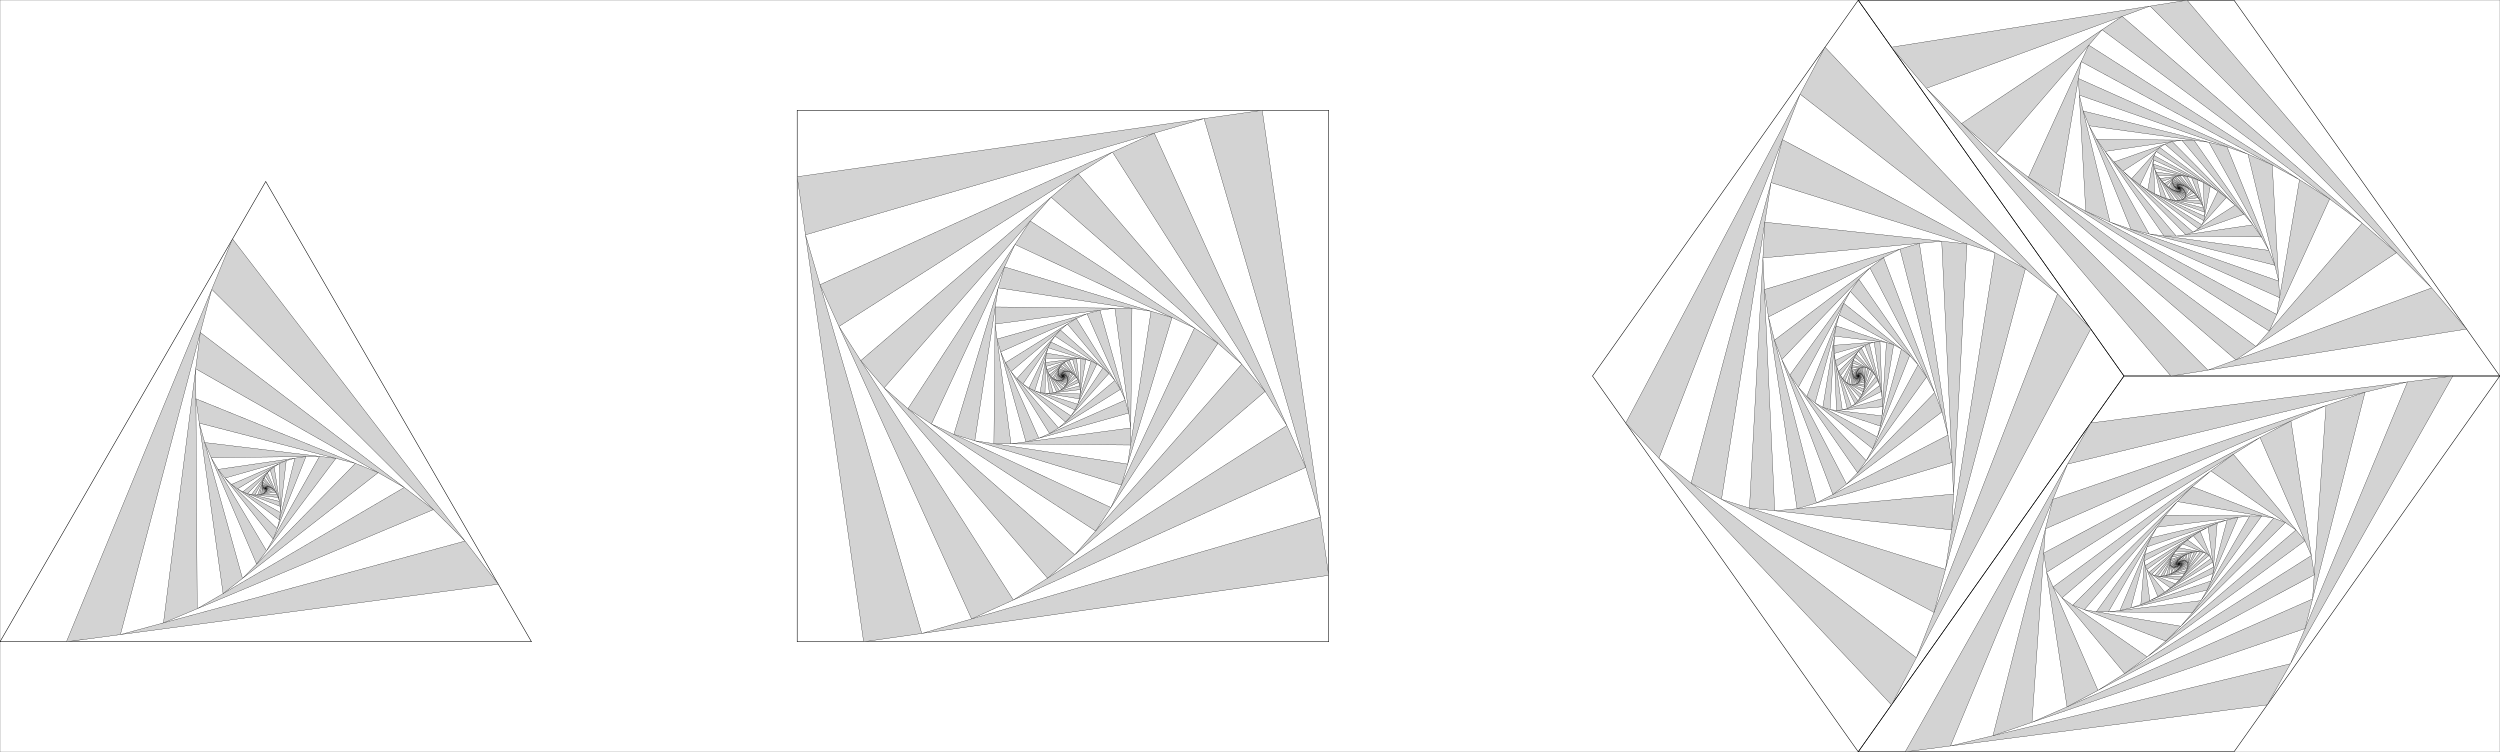 <?xml version="1.0" encoding="ISO-8859-1" standalone="no"?><svg xmlns="http://www.w3.org/2000/svg" xmlns:xlink="http://www.w3.org/1999/xlink" version="1.1" height="2830" width="9408" viewBox="-4000 -1415 9408 2830"  >
<rect x="-4000" y="-1415" width="9408" height="2830" fill="#808080" stroke="none"/>
<rect x="-4000" y="-1415" height="2830" width="9408" style="fill:white; stroke-width:1; stroke:black; "  />
<polyline points="2117.89,176.777 2992.89,1414.21 3117.89,1237.44 " style="fill:none; stroke-width:2; stroke:black; "  />
<polyline points="3117.89,1237.44 3992.89,-0 3867.89,-176.777 " style="fill:none; stroke-width:2; stroke:black; "  />
<polyline points="3867.89,-176.777 2992.89,-1414.21 2867.89,-1237.44 " style="fill:none; stroke-width:2; stroke:black; "  />
<polyline points="2867.89,-1237.44 1992.89,0 2117.89,176.777 " style="fill:none; stroke-width:2; stroke:black; "  />
<polyline points="3117.89,-1237.44 3992.89,-0 4169.67,0 " style="fill:none; stroke-width:2; stroke:black; "  />
<polyline points="4169.67,0 5407.11,-0 5282.11,-176.777 " style="fill:none; stroke-width:2; stroke:black; "  />
<polyline points="5282.11,-176.777 4407.11,-1414.21 4230.33,-1414.21 " style="fill:none; stroke-width:2; stroke:black; "  />
<polyline points="4230.33,-1414.21 2992.89,-1414.21 3117.89,-1237.44 " style="fill:none; stroke-width:2; stroke:black; "  />
<polyline points="5230.33,0 3992.89,-0 3867.89,176.777 " style="fill:none; stroke-width:2; stroke:black; "  />
<polyline points="3867.89,176.777 2992.89,1414.21 3169.67,1414.21 " style="fill:none; stroke-width:2; stroke:black; "  />
<polyline points="3169.67,1414.21 4407.11,1414.21 4532.11,1237.44 " style="fill:none; stroke-width:2; stroke:black; "  />
<polyline points="4532.11,1237.44 5407.11,-0 5230.33,0 " style="fill:none; stroke-width:2; stroke:black; "  />
<polyline points="-3750,1000 -2000,1000 -2125,783.494 " style="fill:none; stroke-width:2; stroke:black; "  />
<polyline points="-2125,783.494 -3000,-732.05 -3125,-515.544 " style="fill:none; stroke-width:2; stroke:black; "  />
<polyline points="-3125,-515.544 -4000,1000 -3750,1000 " style="fill:none; stroke-width:2; stroke:black; "  />
<polyline points="-750,1000 1000,1000 1000,750 " style="fill:none; stroke-width:2; stroke:black; "  />
<polyline points="1000,750 1000,-1000 750,-1000 " style="fill:none; stroke-width:2; stroke:black; "  />
<polyline points="750,-1000 -1000,-1000 -1000,-750 " style="fill:none; stroke-width:2; stroke:black; "  />
<polyline points="-1000,-750 -1000,1000 -750,1000 " style="fill:none; stroke-width:2; stroke:black; "  />
<polygon points="2242.89,309.359 3117.89,1237.44 3211.64,1060.66 " style="fill:lightgray; stroke-width:1; stroke:black; "  />
<polygon points="3211.64,1060.66 3867.89,-176.777 3742.89,-309.359 " style="fill:lightgray; stroke-width:1; stroke:black; "  />
<polygon points="3742.89,-309.359 2867.89,-1237.44 2774.14,-1060.66 " style="fill:lightgray; stroke-width:1; stroke:black; "  />
<polygon points="2774.14,-1060.66 2117.89,176.777 2242.89,309.359 " style="fill:lightgray; stroke-width:1; stroke:black; "  />
<polygon points="2478.24,464.039 3278.05,889.408 3321.02,727.823 " style="fill:lightgray; stroke-width:1; stroke:black; "  />
<polygon points="3321.02,727.823 3621.8,-403.272 3507.54,-464.039 " style="fill:lightgray; stroke-width:1; stroke:black; "  />
<polygon points="3507.54,-464.039 2707.74,-889.407 2664.77,-727.822 " style="fill:lightgray; stroke-width:1; stroke:black; "  />
<polygon points="2664.77,-727.822 2363.99,403.272 2478.24,464.039 " style="fill:lightgray; stroke-width:1; stroke:black; "  />
<polygon points="2678.68,507.241 3344.33,578.84 3351.57,444.359 " style="fill:lightgray; stroke-width:1; stroke:black; "  />
<polygon points="3351.57,444.359 3402.19,-497.012 3307.1,-507.24 " style="fill:lightgray; stroke-width:1; stroke:black; "  />
<polygon points="3307.1,-507.24 2641.45,-578.84 2634.22,-444.358 " style="fill:lightgray; stroke-width:1; stroke:black; "  />
<polygon points="2634.22,-444.358 2583.59,497.012 2678.68,507.241 " style="fill:lightgray; stroke-width:1; stroke:black; "  />
<polygon points="2835.7,477.634 3346.01,325.409 3330.63,222.31 " style="fill:lightgray; stroke-width:1; stroke:black; "  />
<polygon points="3330.63,222.31 3222.99,-499.38 3150.09,-477.633 " style="fill:lightgray; stroke-width:1; stroke:black; "  />
<polygon points="3150.09,-477.633 2639.78,-325.408 2655.15,-222.31 " style="fill:lightgray; stroke-width:1; stroke:black; "  />
<polygon points="2655.15,-222.31 2762.79,499.38 2835.7,477.634 " style="fill:lightgray; stroke-width:1; stroke:black; "  />
<polygon points="2948.88,406.856 3308.06,134.817 3280.58,62.251 " style="fill:lightgray; stroke-width:1; stroke:black; "  />
<polygon points="3280.58,62.251 3088.22,-445.718 3036.91,-406.855 " style="fill:lightgray; stroke-width:1; stroke:black; "  />
<polygon points="3036.91,-406.855 2677.72,-134.817 2705.2,-62.25 " style="fill:lightgray; stroke-width:1; stroke:black; "  />
<polygon points="2705.2,-62.25 2897.56,445.718 2948.88,406.856 " style="fill:lightgray; stroke-width:1; stroke:black; "  />
<polygon points="3022.81,318.759 3250.12,3.612 3218.29,-42.312 " style="fill:lightgray; stroke-width:1; stroke:black; "  />
<polygon points="3218.29,-42.312 2995.45,-363.78 2962.97,-318.759 " style="fill:lightgray; stroke-width:1; stroke:black; "  />
<polygon points="2962.97,-318.759 2735.66,-3.612 2767.5,42.312 " style="fill:lightgray; stroke-width:1; stroke:black; "  />
<polygon points="2767.5,42.312 2990.34,363.78 3022.81,318.759 " style="fill:lightgray; stroke-width:1; stroke:black; "  />
<polygon points="3064.64,229.814 3186.38,-76.868 3155.4,-101.462 " style="fill:lightgray; stroke-width:1; stroke:black; "  />
<polygon points="3155.4,-101.462 2938.54,-273.625 2921.15,-229.813 " style="fill:lightgray; stroke-width:1; stroke:black; "  />
<polygon points="2921.15,-229.813 2799.41,76.868 2830.39,101.463 " style="fill:lightgray; stroke-width:1; stroke:black; "  />
<polygon points="2830.39,101.463 3047.25,273.625 3064.64,229.814 " style="fill:lightgray; stroke-width:1; stroke:black; "  />
<polygon points="3082.25,150.165 3126.11,-117.506 3099.08,-126.368 " style="fill:lightgray; stroke-width:1; stroke:black; "  />
<polygon points="3099.08,-126.368 2909.8,-188.404 2903.54,-150.165 " style="fill:lightgray; stroke-width:1; stroke:black; "  />
<polygon points="2903.54,-150.165 2859.67,117.507 2886.71,126.369 " style="fill:lightgray; stroke-width:1; stroke:black; "  />
<polygon points="2886.71,126.369 3075.98,188.404 3082.25,150.165 " style="fill:lightgray; stroke-width:1; stroke:black; "  />
<polygon points="3083.14,84.981 3074.63,-129.343 3052.98,-127.625 " style="fill:lightgray; stroke-width:1; stroke:black; "  />
<polygon points="3052.98,-127.625 2901.43,-115.598 2902.65,-84.981 " style="fill:lightgray; stroke-width:1; stroke:black; "  />
<polygon points="2902.65,-84.981 2911.15,129.343 2932.8,127.625 " style="fill:lightgray; stroke-width:1; stroke:black; "  />
<polygon points="2932.8,127.625 3084.35,115.599 3083.14,84.981 " style="fill:lightgray; stroke-width:1; stroke:black; "  />
<polygon points="3073.72,35.818 3034.19,-122.294 3018.22,-114.308 " style="fill:lightgray; stroke-width:1; stroke:black; "  />
<polygon points="3018.22,-114.308 2906.42,-58.405 2912.06,-35.817 " style="fill:lightgray; stroke-width:1; stroke:black; "  />
<polygon points="2912.06,-35.817 2951.59,122.295 2967.57,114.309 " style="fill:lightgray; stroke-width:1; stroke:black; "  />
<polygon points="2967.57,114.309 3079.37,58.405 3073.72,35.818 " style="fill:lightgray; stroke-width:1; stroke:black; "  />
<polygon points="3059.05,1.858 3004.95,-104.497 2994.21,-93.566 " style="fill:lightgray; stroke-width:1; stroke:black; "  />
<polygon points="2994.21,-93.566 2919,-17.052 2926.73,-1.858 " style="fill:lightgray; stroke-width:1; stroke:black; "  />
<polygon points="2926.73,-1.858 2980.84,104.497 2991.58,93.567 " style="fill:lightgray; stroke-width:1; stroke:black; "  />
<polygon points="2991.58,93.567 3066.78,17.052 3059.05,1.858 " style="fill:lightgray; stroke-width:1; stroke:black; "  />
<polygon points="3042.8,-19.074 2985.77,-82.103 2979.41,-70.581 " style="fill:lightgray; stroke-width:1; stroke:black; "  />
<polygon points="2979.41,-70.581 2934.84,10.07 2942.98,19.074 " style="fill:lightgray; stroke-width:1; stroke:black; "  />
<polygon points="2942.98,19.074 3000.01,82.103 3006.38,70.582 " style="fill:lightgray; stroke-width:1; stroke:black; "  />
<polygon points="3006.38,70.582 3050.95,-10.07 3042.8,-19.074 " style="fill:lightgray; stroke-width:1; stroke:black; "  />
<polygon points="3027.37,-29.745 2974.85,-59.374 2971.86,-48.763 " style="fill:lightgray; stroke-width:1; stroke:black; "  />
<polygon points="2971.86,-48.763 2950.91,25.513 2958.41,29.745 " style="fill:lightgray; stroke-width:1; stroke:black; "  />
<polygon points="2958.41,29.745 3010.93,59.375 3013.93,48.764 " style="fill:lightgray; stroke-width:1; stroke:black; "  />
<polygon points="3013.93,48.764 3034.88,-25.512 3027.37,-29.745 " style="fill:lightgray; stroke-width:1; stroke:black; "  />
<polygon points="3014.15,-32.976 2970.18,-38.95 2969.58,-30.066 " style="fill:lightgray; stroke-width:1; stroke:black; "  />
<polygon points="2969.58,-30.066 2965.35,32.123 2971.63,32.976 " style="fill:lightgray; stroke-width:1; stroke:black; "  />
<polygon points="2971.63,32.976 3015.61,38.95 3016.21,30.066 " style="fill:lightgray; stroke-width:1; stroke:black; "  />
<polygon points="3016.21,30.066 3020.43,-32.122 3014.15,-32.976 " style="fill:lightgray; stroke-width:1; stroke:black; "  />
<polygon points="3003.74,-31.309 2969.83,-22.185 2970.75,-15.336 " style="fill:lightgray; stroke-width:1; stroke:black; "  />
<polygon points="2970.75,-15.336 2977.21,32.612 2982.05,31.309 " style="fill:lightgray; stroke-width:1; stroke:black; "  />
<polygon points="2982.05,31.309 3015.95,22.186 3015.03,15.336 " style="fill:lightgray; stroke-width:1; stroke:black; "  />
<polygon points="3015.03,15.336 3008.58,-32.612 3003.74,-31.309 " style="fill:lightgray; stroke-width:1; stroke:black; "  />
<polygon points="2996.18,-26.836 2972.17,-9.505 2973.92,-4.653 " style="fill:lightgray; stroke-width:1; stroke:black; "  />
<polygon points="2973.92,-4.653 2986.17,29.312 2989.6,26.837 " style="fill:lightgray; stroke-width:1; stroke:black; "  />
<polygon points="2989.6,26.837 3013.62,9.506 3011.87,4.653 " style="fill:lightgray; stroke-width:1; stroke:black; "  />
<polygon points="3011.87,4.653 2999.61,-29.312 2996.18,-26.836 " style="fill:lightgray; stroke-width:1; stroke:black; "  />
<polygon points="2991.21,-21.145 2975.88,-0.717 2977.94,2.381 " style="fill:lightgray; stroke-width:1; stroke:black; "  />
<polygon points="2977.94,2.381 2992.39,24.064 2994.58,21.145 " style="fill:lightgray; stroke-width:1; stroke:black; "  />
<polygon points="2994.58,21.145 3009.91,0.717 3007.84,-2.38 " style="fill:lightgray; stroke-width:1; stroke:black; "  />
<polygon points="3007.84,-2.38 2993.4,-24.063 2991.21,-21.145 " style="fill:lightgray; stroke-width:1; stroke:black; "  />
<polygon points="2988.36,-15.338 2980.02,4.726 2982.05,6.411 " style="fill:lightgray; stroke-width:1; stroke:black; "  />
<polygon points="2982.05,6.411 2996.23,18.205 2997.43,15.338 " style="fill:lightgray; stroke-width:1; stroke:black; "  />
<polygon points="2997.43,15.338 3005.77,-4.726 3003.74,-6.411 " style="fill:lightgray; stroke-width:1; stroke:black; "  />
<polygon points="3003.74,-6.411 2989.55,-18.204 2988.36,-15.338 " style="fill:lightgray; stroke-width:1; stroke:black; "  />
<polygon points="2987.12,-10.101 2983.97,7.527 2985.75,8.164 " style="fill:lightgray; stroke-width:1; stroke:black; "  />
<polygon points="2985.75,8.164 2998.22,12.62 2998.67,10.101 " style="fill:lightgray; stroke-width:1; stroke:black; "  />
<polygon points="2998.67,10.101 3001.82,-7.527 3000.04,-8.163 " style="fill:lightgray; stroke-width:1; stroke:black; "  />
<polygon points="3000.04,-8.163 2987.57,-12.619 2987.12,-10.101 " style="fill:lightgray; stroke-width:1; stroke:black; "  />
<polygon points="2987,-5.79 2987.36,8.406 2988.8,8.332 " style="fill:lightgray; stroke-width:1; stroke:black; "  />
<polygon points="2988.8,8.332 2998.84,7.818 2998.78,5.79 " style="fill:lightgray; stroke-width:1; stroke:black; "  />
<polygon points="2998.78,5.79 2998.42,-8.405 2996.99,-8.332 " style="fill:lightgray; stroke-width:1; stroke:black; "  />
<polygon points="2996.99,-8.332 2986.95,-7.818 2987,-5.79 " style="fill:lightgray; stroke-width:1; stroke:black; "  />
<polygon points="2987.58,-2.52 2990.05,8.015 2991.11,7.516 " style="fill:lightgray; stroke-width:1; stroke:black; "  />
<polygon points="2991.11,7.516 2998.56,4.025 2998.21,2.52 " style="fill:lightgray; stroke-width:1; stroke:black; "  />
<polygon points="2998.21,2.52 2995.74,-8.014 2994.67,-7.515 " style="fill:lightgray; stroke-width:1; stroke:black; "  />
<polygon points="2994.67,-7.515 2987.23,-4.025 2987.58,-2.52 " style="fill:lightgray; stroke-width:1; stroke:black; "  />
<polygon points="2988.52,-0.246 2992,6.892 2992.72,6.188 " style="fill:lightgray; stroke-width:1; stroke:black; "  />
<polygon points="2992.72,6.188 2997.77,1.266 2997.27,0.246 " style="fill:lightgray; stroke-width:1; stroke:black; "  />
<polygon points="2997.27,0.246 2993.79,-6.891 2993.07,-6.188 " style="fill:lightgray; stroke-width:1; stroke:black; "  />
<polygon points="2993.07,-6.188 2988.02,-1.265 2988.52,-0.246 " style="fill:lightgray; stroke-width:1; stroke:black; "  />
<polygon points="2989.57,1.169 2993.29,5.446 2993.72,4.695 " style="fill:lightgray; stroke-width:1; stroke:black; "  />
<polygon points="2993.72,4.695 2996.74,-0.558 2996.21,-1.169 " style="fill:lightgray; stroke-width:1; stroke:black; "  />
<polygon points="2996.21,-1.169 2992.5,-5.445 2992.07,-4.695 " style="fill:lightgray; stroke-width:1; stroke:black; "  />
<polygon points="2992.07,-4.695 2989.04,0.559 2989.57,1.169 " style="fill:lightgray; stroke-width:1; stroke:black; "  />
<polygon points="2990.58,1.904 2994.03,3.962 2994.24,3.266 " style="fill:lightgray; stroke-width:1; stroke:black; "  />
<polygon points="2994.24,3.266 2995.69,-1.61 2995.2,-1.904 " style="fill:lightgray; stroke-width:1; stroke:black; "  />
<polygon points="2995.2,-1.904 2991.75,-3.962 2991.55,-3.265 " style="fill:lightgray; stroke-width:1; stroke:black; "  />
<polygon points="2991.55,-3.265 2990.09,1.61 2990.58,1.904 " style="fill:lightgray; stroke-width:1; stroke:black; "  />
<polygon points="2991.46,2.142 2994.36,2.619 2994.41,2.033 " style="fill:lightgray; stroke-width:1; stroke:black; "  />
<polygon points="2994.41,2.033 2994.75,-2.074 2994.33,-2.142 " style="fill:lightgray; stroke-width:1; stroke:black; "  />
<polygon points="2994.33,-2.142 2991.43,-2.619 2991.38,-2.032 " style="fill:lightgray; stroke-width:1; stroke:black; "  />
<polygon points="2991.38,-2.032 2991.04,2.074 2991.46,2.142 " style="fill:lightgray; stroke-width:1; stroke:black; "  />
<polygon points="2992.15,2.052 2994.4,1.511 2994.34,1.056 " style="fill:lightgray; stroke-width:1; stroke:black; "  />
<polygon points="2994.34,1.056 2993.96,-2.128 2993.64,-2.051 " style="fill:lightgray; stroke-width:1; stroke:black; "  />
<polygon points="2993.64,-2.051 2991.39,-1.51 2991.44,-1.056 " style="fill:lightgray; stroke-width:1; stroke:black; "  />
<polygon points="2991.44,-1.056 2991.82,2.129 2992.15,2.052 " style="fill:lightgray; stroke-width:1; stroke:black; "  />
<polygon points="2992.65,1.77 2994.26,0.668 2994.14,0.343 " style="fill:lightgray; stroke-width:1; stroke:black; "  />
<polygon points="2994.14,0.343 2993.36,-1.927 2993.14,-1.769 " style="fill:lightgray; stroke-width:1; stroke:black; "  />
<polygon points="2993.14,-1.769 2991.53,-0.667 2991.64,-0.343 " style="fill:lightgray; stroke-width:1; stroke:black; "  />
<polygon points="2991.64,-0.343 2992.42,1.927 2992.65,1.77 " style="fill:lightgray; stroke-width:1; stroke:black; "  />
<polygon points="2992.98,1.402 2994.02,0.079 2993.88,-0.129 " style="fill:lightgray; stroke-width:1; stroke:black; "  />
<polygon points="2993.88,-0.129 2992.95,-1.591 2992.8,-1.402 " style="fill:lightgray; stroke-width:1; stroke:black; "  />
<polygon points="2992.8,-1.402 2991.77,-0.079 2991.9,0.13 " style="fill:lightgray; stroke-width:1; stroke:black; "  />
<polygon points="2991.9,0.13 2992.84,1.591 2992.98,1.402 " style="fill:lightgray; stroke-width:1; stroke:black; "  />
<polygon points="2993.18,1.023 2993.75,-0.289 2993.62,-0.404 " style="fill:lightgray; stroke-width:1; stroke:black; "  />
<polygon points="2993.62,-0.404 2992.69,-1.21 2992.61,-1.023 " style="fill:lightgray; stroke-width:1; stroke:black; "  />
<polygon points="2992.61,-1.023 2992.04,0.289 2992.17,0.404 " style="fill:lightgray; stroke-width:1; stroke:black; "  />
<polygon points="2992.17,0.404 2993.1,1.211 2993.18,1.023 " style="fill:lightgray; stroke-width:1; stroke:black; "  />
<polygon points="2993.27,0.679 2993.49,-0.481 2993.37,-0.527 " style="fill:lightgray; stroke-width:1; stroke:black; "  />
<polygon points="2993.37,-0.527 2992.55,-0.845 2992.52,-0.679 " style="fill:lightgray; stroke-width:1; stroke:black; "  />
<polygon points="2992.52,-0.679 2992.3,0.482 2992.41,0.527 " style="fill:lightgray; stroke-width:1; stroke:black; "  />
<polygon points="2992.41,0.527 2993.23,0.845 2993.27,0.679 " style="fill:lightgray; stroke-width:1; stroke:black; "  />
<polygon points="2993.28,0.394 2993.27,-0.546 2993.17,-0.543 " style="fill:lightgray; stroke-width:1; stroke:black; "  />
<polygon points="2993.17,-0.543 2992.51,-0.528 2992.51,-0.394 " style="fill:lightgray; stroke-width:1; stroke:black; "  />
<polygon points="2992.51,-0.394 2992.52,0.546 2992.61,0.544 " style="fill:lightgray; stroke-width:1; stroke:black; "  />
<polygon points="2992.61,0.544 2993.28,0.529 2993.28,0.394 " style="fill:lightgray; stroke-width:1; stroke:black; "  />
<polygon points="3249.37,-1082.76 4169.67,0 4308.72,-22.097 " style="fill:lightgray; stroke-width:1; stroke:black; "  />
<polygon points="4308.72,-22.097 5282.11,-176.777 5150.63,-331.456 " style="fill:lightgray; stroke-width:1; stroke:black; "  />
<polygon points="5150.63,-331.456 4230.33,-1414.21 4091.27,-1392.12 " style="fill:lightgray; stroke-width:1; stroke:black; "  />
<polygon points="4091.27,-1392.12 3117.89,-1237.44 3249.37,-1082.76 " style="fill:lightgray; stroke-width:1; stroke:black; "  />
<polygon points="3510.81,-838.998 4413.96,-60.767 4489.49,-111.176 " style="fill:lightgray; stroke-width:1; stroke:black; "  />
<polygon points="4489.49,-111.176 5018.21,-464.039 4889.19,-575.215 " style="fill:lightgray; stroke-width:1; stroke:black; "  />
<polygon points="4889.19,-575.215 3986.04,-1353.45 3910.5,-1303.04 " style="fill:lightgray; stroke-width:1; stroke:black; "  />
<polygon points="3910.5,-1303.04 3381.78,-950.174 3510.81,-838.998 " style="fill:lightgray; stroke-width:1; stroke:black; "  />
<polygon points="3746.43,-675.666 4539.46,-169.181 4567.88,-231.307 " style="fill:lightgray; stroke-width:1; stroke:black; "  />
<polygon points="4567.88,-231.307 4766.86,-666.193 4653.57,-738.548 " style="fill:lightgray; stroke-width:1; stroke:black; "  />
<polygon points="4653.57,-738.548 3860.54,-1245.03 3832.12,-1182.91 " style="fill:lightgray; stroke-width:1; stroke:black; "  />
<polygon points="3832.12,-1182.91 3633.14,-748.021 3746.43,-675.666 " style="fill:lightgray; stroke-width:1; stroke:black; "  />
<polygon points="3940.3,-579.445 4578.59,-294.712 4575.13,-357.135 " style="fill:lightgray; stroke-width:1; stroke:black; "  />
<polygon points="4575.13,-357.135 4550.89,-794.093 4459.7,-834.769 " style="fill:lightgray; stroke-width:1; stroke:black; "  />
<polygon points="4459.7,-834.769 3821.41,-1119.5 3824.87,-1057.08 " style="fill:lightgray; stroke-width:1; stroke:black; "  />
<polygon points="3824.87,-1057.08 3849.11,-620.121 3940.3,-579.445 " style="fill:lightgray; stroke-width:1; stroke:black; "  />
<polygon points="4087.28,-534.804 4560.7,-416.839 4538.16,-472.554 " style="fill:lightgray; stroke-width:1; stroke:black; "  />
<polygon points="4538.16,-472.554 4380.35,-862.557 4312.72,-879.41 " style="fill:lightgray; stroke-width:1; stroke:black; "  />
<polygon points="4312.72,-879.41 3839.3,-997.374 3861.84,-941.66 " style="fill:lightgray; stroke-width:1; stroke:black; "  />
<polygon points="3861.84,-941.66 4019.65,-551.656 4087.28,-534.804 " style="fill:lightgray; stroke-width:1; stroke:black; "  />
<polygon points="4189.43,-526.571 4509.98,-523.411 4478.27,-568.883 " style="fill:lightgray; stroke-width:1; stroke:black; "  />
<polygon points="4478.27,-568.883 4256.36,-887.191 4210.57,-887.642 " style="fill:lightgray; stroke-width:1; stroke:black; "  />
<polygon points="4210.57,-887.642 3890.02,-890.803 3921.73,-845.33 " style="fill:lightgray; stroke-width:1; stroke:black; "  />
<polygon points="3921.73,-845.33 4143.64,-527.023 4189.43,-526.571 " style="fill:lightgray; stroke-width:1; stroke:black; "  />
<polygon points="4252.95,-541.469 4444.81,-608.728 4411.02,-642.931 " style="fill:lightgray; stroke-width:1; stroke:black; "  />
<polygon points="4411.02,-642.931 4174.46,-882.353 4147.05,-872.745 " style="fill:lightgray; stroke-width:1; stroke:black; "  />
<polygon points="4147.05,-872.745 3955.19,-805.485 3988.98,-771.282 " style="fill:lightgray; stroke-width:1; stroke:black; "  />
<polygon points="3988.98,-771.282 4225.54,-531.86 4252.95,-541.469 " style="fill:lightgray; stroke-width:1; stroke:black; "  />
<polygon points="4285.87,-568.84 4378.02,-671.658 4346.68,-695.209 " style="fill:lightgray; stroke-width:1; stroke:black; "  />
<polygon points="4346.68,-695.209 4127.29,-860.062 4114.13,-845.374 " style="fill:lightgray; stroke-width:1; stroke:black; "  />
<polygon points="4114.13,-845.374 4021.98,-742.555 4053.32,-719.005 " style="fill:lightgray; stroke-width:1; stroke:black; "  />
<polygon points="4053.32,-719.005 4272.71,-554.152 4285.87,-568.84 " style="fill:lightgray; stroke-width:1; stroke:black; "  />
<polygon points="4296.49,-600.804 4317.61,-713.979 4291.23,-728.429 " style="fill:lightgray; stroke-width:1; stroke:black; "  />
<polygon points="4291.23,-728.429 4106.53,-829.578 4103.51,-813.41 " style="fill:lightgray; stroke-width:1; stroke:black; "  />
<polygon points="4103.51,-813.41 4082.39,-700.234 4108.77,-685.785 " style="fill:lightgray; stroke-width:1; stroke:black; "  />
<polygon points="4108.77,-685.785 4293.47,-584.636 4296.49,-600.804 " style="fill:lightgray; stroke-width:1; stroke:black; "  />
<polygon points="4292.32,-632.044 4267.76,-739.052 4247.31,-746.352 " style="fill:lightgray; stroke-width:1; stroke:black; "  />
<polygon points="4247.31,-746.352 4104.17,-797.457 4107.68,-782.17 " style="fill:lightgray; stroke-width:1; stroke:black; "  />
<polygon points="4107.68,-782.17 4132.24,-675.162 4152.69,-667.861 " style="fill:lightgray; stroke-width:1; stroke:black; "  />
<polygon points="4152.69,-667.861 4295.83,-616.757 4292.32,-632.044 " style="fill:lightgray; stroke-width:1; stroke:black; "  />
<polygon points="4279.59,-659.394 4229.86,-750.829 4215.29,-752.961 " style="fill:lightgray; stroke-width:1; stroke:black; "  />
<polygon points="4215.29,-752.961 4113.3,-767.881 4120.41,-754.819 " style="fill:lightgray; stroke-width:1; stroke:black; "  />
<polygon points="4120.41,-754.819 4170.14,-663.384 4184.71,-661.253 " style="fill:lightgray; stroke-width:1; stroke:black; "  />
<polygon points="4184.71,-661.253 4286.7,-646.332 4279.59,-659.394 " style="fill:lightgray; stroke-width:1; stroke:black; "  />
<polygon points="4263.04,-681.353 4203.43,-753.193 4194.06,-751.934 " style="fill:lightgray; stroke-width:1; stroke:black; "  />
<polygon points="4194.06,-751.934 4128.45,-743.123 4136.96,-732.86 " style="fill:lightgray; stroke-width:1; stroke:black; "  />
<polygon points="4136.96,-732.86 4196.57,-661.02 4205.94,-662.279 " style="fill:lightgray; stroke-width:1; stroke:black; "  />
<polygon points="4205.94,-662.279 4271.55,-671.09 4263.04,-681.353 " style="fill:lightgray; stroke-width:1; stroke:black; "  />
<polygon points="4245.98,-697.598 4186.92,-749.55 4181.75,-746.361 " style="fill:lightgray; stroke-width:1; stroke:black; "  />
<polygon points="4181.75,-746.361 4145.58,-724.038 4154.02,-716.616 " style="fill:lightgray; stroke-width:1; stroke:black; "  />
<polygon points="4154.02,-716.616 4213.08,-664.663 4218.25,-667.852 " style="fill:lightgray; stroke-width:1; stroke:black; "  />
<polygon points="4218.25,-667.852 4254.41,-690.176 4245.98,-697.598 " style="fill:lightgray; stroke-width:1; stroke:black; "  />
<polygon points="4230.49,-708.562 4178.29,-742.643 4176.26,-738.628 " style="fill:lightgray; stroke-width:1; stroke:black; "  />
<polygon points="4176.26,-738.628 4162.05,-710.52 4169.51,-705.652 " style="fill:lightgray; stroke-width:1; stroke:black; "  />
<polygon points="4169.51,-705.652 4221.71,-671.571 4223.74,-675.586 " style="fill:lightgray; stroke-width:1; stroke:black; "  />
<polygon points="4223.74,-675.586 4237.95,-703.693 4230.49,-708.562 " style="fill:lightgray; stroke-width:1; stroke:black; "  />
<polygon points="4217.67,-715.093 4175.41,-734.506 4175.52,-730.429 " style="fill:lightgray; stroke-width:1; stroke:black; "  />
<polygon points="4175.52,-730.429 4176.29,-701.894 4182.32,-699.12 " style="fill:lightgray; stroke-width:1; stroke:black; "  />
<polygon points="4182.32,-699.12 4224.59,-679.708 4224.48,-683.784 " style="fill:lightgray; stroke-width:1; stroke:black; "  />
<polygon points="4224.48,-683.784 4223.71,-712.32 4217.67,-715.093 " style="fill:lightgray; stroke-width:1; stroke:black; "  />
<polygon points="4207.9,-718.198 4176.37,-726.516 4177.77,-722.851 " style="fill:lightgray; stroke-width:1; stroke:black; "  />
<polygon points="4177.77,-722.851 4187.59,-697.203 4192.1,-696.015 " style="fill:lightgray; stroke-width:1; stroke:black; "  />
<polygon points="4192.1,-696.015 4223.63,-687.698 4222.22,-691.362 " style="fill:lightgray; stroke-width:1; stroke:black; "  />
<polygon points="4222.22,-691.362 4212.41,-717.01 4207.9,-718.198 " style="fill:lightgray; stroke-width:1; stroke:black; "  />
<polygon points="4201.06,-718.87 4179.57,-719.497 4181.6,-716.489 " style="fill:lightgray; stroke-width:1; stroke:black; "  />
<polygon points="4181.6,-716.489 4195.86,-695.434 4198.93,-695.344 " style="fill:lightgray; stroke-width:1; stroke:black; "  />
<polygon points="4198.93,-695.344 4220.43,-694.717 4218.4,-697.724 " style="fill:lightgray; stroke-width:1; stroke:black; "  />
<polygon points="4218.4,-697.724 4204.14,-718.78 4201.06,-718.87 " style="fill:lightgray; stroke-width:1; stroke:black; "  />
<polygon points="4196.77,-717.981 4183.77,-713.846 4185.97,-711.57 " style="fill:lightgray; stroke-width:1; stroke:black; "  />
<polygon points="4185.97,-711.57 4201.37,-695.641 4203.23,-696.232 " style="fill:lightgray; stroke-width:1; stroke:black; "  />
<polygon points="4203.23,-696.232 4216.23,-700.368 4214.03,-702.643 " style="fill:lightgray; stroke-width:1; stroke:black; "  />
<polygon points="4214.03,-702.643 4198.63,-718.572 4196.77,-717.981 " style="fill:lightgray; stroke-width:1; stroke:black; "  />
<polygon points="4194.51,-716.239 4188.13,-709.653 4190.18,-708.076 " style="fill:lightgray; stroke-width:1; stroke:black; "  />
<polygon points="4190.18,-708.076 4204.58,-697.034 4205.49,-697.974 " style="fill:lightgray; stroke-width:1; stroke:black; "  />
<polygon points="4205.49,-697.974 4211.87,-704.56 4209.82,-706.138 " style="fill:lightgray; stroke-width:1; stroke:black; "  />
<polygon points="4209.82,-706.138 4195.42,-717.18 4194.51,-716.239 " style="fill:lightgray; stroke-width:1; stroke:black; "  />
<polygon points="4193.74,-714.168 4192.1,-706.813 4193.84,-705.836 " style="fill:lightgray; stroke-width:1; stroke:black; "  />
<polygon points="4193.84,-705.836 4206.03,-698.995 4206.26,-700.046 " style="fill:lightgray; stroke-width:1; stroke:black; "  />
<polygon points="4206.26,-700.046 4207.9,-707.401 4206.16,-708.378 " style="fill:lightgray; stroke-width:1; stroke:black; "  />
<polygon points="4206.16,-708.378 4193.97,-715.219 4193.74,-714.168 " style="fill:lightgray; stroke-width:1; stroke:black; "  />
<polygon points="4193.95,-712.125 4195.39,-705.112 4196.75,-704.609 " style="fill:lightgray; stroke-width:1; stroke:black; "  />
<polygon points="4196.75,-704.609 4206.25,-701.087 4206.05,-702.089 " style="fill:lightgray; stroke-width:1; stroke:black; "  />
<polygon points="4206.05,-702.089 4204.61,-709.102 4203.25,-709.605 " style="fill:lightgray; stroke-width:1; stroke:black; "  />
<polygon points="4203.25,-709.605 4193.75,-713.126 4193.95,-712.125 " style="fill:lightgray; stroke-width:1; stroke:black; "  />
<polygon points="4194.75,-710.324 4197.91,-704.294 4198.88,-704.136 " style="fill:lightgray; stroke-width:1; stroke:black; "  />
<polygon points="4198.88,-704.136 4205.7,-703.028 4205.25,-703.89 " style="fill:lightgray; stroke-width:1; stroke:black; "  />
<polygon points="4205.25,-703.89 4202.09,-709.92 4201.12,-710.078 " style="fill:lightgray; stroke-width:1; stroke:black; "  />
<polygon points="4201.12,-710.078 4194.3,-711.185 4194.75,-710.324 " style="fill:lightgray; stroke-width:1; stroke:black; "  />
<polygon points="4195.82,-708.87 4199.68,-704.105 4200.31,-704.175 " style="fill:lightgray; stroke-width:1; stroke:black; "  />
<polygon points="4200.31,-704.175 4204.73,-704.663 4204.18,-705.344 " style="fill:lightgray; stroke-width:1; stroke:black; "  />
<polygon points="4204.18,-705.344 4200.32,-710.109 4199.69,-710.039 " style="fill:lightgray; stroke-width:1; stroke:black; "  />
<polygon points="4199.69,-710.039 4195.27,-709.55 4195.82,-708.87 " style="fill:lightgray; stroke-width:1; stroke:black; "  />
<polygon points="4196.93,-707.787 4200.79,-704.321 4201.15,-704.522 " style="fill:lightgray; stroke-width:1; stroke:black; "  />
<polygon points="4201.15,-704.522 4203.62,-705.931 4203.07,-706.426 " style="fill:lightgray; stroke-width:1; stroke:black; "  />
<polygon points="4203.07,-706.426 4199.21,-709.893 4198.85,-709.691 " style="fill:lightgray; stroke-width:1; stroke:black; "  />
<polygon points="4198.85,-709.691 4196.38,-708.283 4196.93,-707.787 " style="fill:lightgray; stroke-width:1; stroke:black; "  />
<polygon points="4197.95,-707.052 4201.39,-704.76 4201.53,-705.019 " style="fill:lightgray; stroke-width:1; stroke:black; "  />
<polygon points="4201.53,-705.019 4202.54,-706.834 4202.05,-707.162 " style="fill:lightgray; stroke-width:1; stroke:black; "  />
<polygon points="4202.05,-707.162 4198.61,-709.453 4198.47,-709.194 " style="fill:lightgray; stroke-width:1; stroke:black; "  />
<polygon points="4198.47,-709.194 4197.46,-707.379 4197.95,-707.052 " style="fill:lightgray; stroke-width:1; stroke:black; "  />
<polygon points="4198.8,-706.609 4201.6,-705.287 4201.6,-705.553 " style="fill:lightgray; stroke-width:1; stroke:black; "  />
<polygon points="4201.6,-705.553 4201.6,-707.416 4201.2,-707.604 " style="fill:lightgray; stroke-width:1; stroke:black; "  />
<polygon points="4201.2,-707.604 4198.4,-708.926 4198.4,-708.66 " style="fill:lightgray; stroke-width:1; stroke:black; "  />
<polygon points="4198.4,-708.66 4198.4,-706.798 4198.8,-706.609 " style="fill:lightgray; stroke-width:1; stroke:black; "  />
<polygon points="4199.45,-706.394 4201.55,-705.81 4201.46,-706.05 " style="fill:lightgray; stroke-width:1; stroke:black; "  />
<polygon points="4201.46,-706.05 4200.85,-707.736 4200.55,-707.82 " style="fill:lightgray; stroke-width:1; stroke:black; "  />
<polygon points="4200.55,-707.82 4198.45,-708.404 4198.54,-708.163 " style="fill:lightgray; stroke-width:1; stroke:black; "  />
<polygon points="4198.54,-708.163 4199.15,-706.477 4199.45,-706.394 " style="fill:lightgray; stroke-width:1; stroke:black; "  />
<polygon points="4199.9,-706.341 4201.35,-706.272 4201.22,-706.471 " style="fill:lightgray; stroke-width:1; stroke:black; "  />
<polygon points="4201.22,-706.471 4200.3,-707.863 4200.09,-707.873 " style="fill:lightgray; stroke-width:1; stroke:black; "  />
<polygon points="4200.09,-707.873 4198.65,-707.942 4198.78,-707.743 " style="fill:lightgray; stroke-width:1; stroke:black; "  />
<polygon points="4198.78,-707.743 4199.7,-706.351 4199.9,-706.341 " style="fill:lightgray; stroke-width:1; stroke:black; "  />
<polygon points="4200.19,-706.393 4201.08,-706.646 4200.93,-706.797 " style="fill:lightgray; stroke-width:1; stroke:black; "  />
<polygon points="4200.93,-706.797 4199.93,-707.856 4199.8,-707.82 " style="fill:lightgray; stroke-width:1; stroke:black; "  />
<polygon points="4199.8,-707.82 4198.92,-707.568 4199.07,-707.416 " style="fill:lightgray; stroke-width:1; stroke:black; "  />
<polygon points="4199.07,-707.416 4200.07,-706.357 4200.19,-706.393 " style="fill:lightgray; stroke-width:1; stroke:black; "  />
<polygon points="4200.35,-706.504 4200.79,-706.925 4200.66,-707.031 " style="fill:lightgray; stroke-width:1; stroke:black; "  />
<polygon points="4200.66,-707.031 4199.71,-707.77 4199.65,-707.71 " style="fill:lightgray; stroke-width:1; stroke:black; "  />
<polygon points="4199.65,-707.71 4199.21,-707.288 4199.34,-707.183 " style="fill:lightgray; stroke-width:1; stroke:black; "  />
<polygon points="4199.34,-707.183 4200.29,-706.444 4200.35,-706.504 " style="fill:lightgray; stroke-width:1; stroke:black; "  />
<polygon points="4200.41,-706.638 4200.53,-707.116 4200.42,-707.182 " style="fill:lightgray; stroke-width:1; stroke:black; "  />
<polygon points="4200.42,-707.182 4199.61,-707.644 4199.59,-707.576 " style="fill:lightgray; stroke-width:1; stroke:black; "  />
<polygon points="4199.59,-707.576 4199.47,-707.098 4199.58,-707.032 " style="fill:lightgray; stroke-width:1; stroke:black; "  />
<polygon points="4199.58,-707.032 4200.39,-706.57 4200.41,-706.638 " style="fill:lightgray; stroke-width:1; stroke:black; "  />
<polygon points="5060.02,22.097 3867.89,176.777 3780.62,331.456 " style="fill:lightgray; stroke-width:1; stroke:black; "  />
<polygon points="3780.62,331.456 3169.67,1414.21 3339.97,1392.12 " style="fill:lightgray; stroke-width:1; stroke:black; "  />
<polygon points="3339.97,1392.12 4532.11,1237.44 4619.38,1082.76 " style="fill:lightgray; stroke-width:1; stroke:black; "  />
<polygon points="4619.38,1082.76 5230.33,0 5060.02,22.097 " style="fill:lightgray; stroke-width:1; stroke:black; "  />
<polygon points="4753.28,111.176 3725.53,464.039 3697.33,575.215 " style="fill:lightgray; stroke-width:1; stroke:black; "  />
<polygon points="3697.33,575.215 3499.9,1353.45 3646.72,1303.04 " style="fill:lightgray; stroke-width:1; stroke:black; "  />
<polygon points="3646.72,1303.04 4674.46,950.174 4702.67,838.998 " style="fill:lightgray; stroke-width:1; stroke:black; "  />
<polygon points="4702.67,838.998 4900.1,60.767 4753.28,111.176 " style="fill:lightgray; stroke-width:1; stroke:black; "  />
<polygon points="4505,231.307 3691,666.193 3701.97,738.548 " style="fill:lightgray; stroke-width:1; stroke:black; "  />
<polygon points="3701.97,738.548 3778.71,1245.03 3895,1182.91 " style="fill:lightgray; stroke-width:1; stroke:black; "  />
<polygon points="3895,1182.91 4708.99,748.021 4698.03,675.666 " style="fill:lightgray; stroke-width:1; stroke:black; "  />
<polygon points="4698.03,675.666 4621.28,169.181 4505,231.307 " style="fill:lightgray; stroke-width:1; stroke:black; "  />
<polygon points="4319.81,357.135 3726.1,794.093 3759.76,834.769 " style="fill:lightgray; stroke-width:1; stroke:black; "  />
<polygon points="3759.76,834.769 3995.38,1119.5 4080.19,1057.08 " style="fill:lightgray; stroke-width:1; stroke:black; "  />
<polygon points="4080.19,1057.08 4673.9,620.121 4640.24,579.445 " style="fill:lightgray; stroke-width:1; stroke:black; "  />
<polygon points="4640.24,579.445 4404.62,294.712 4319.81,357.135 " style="fill:lightgray; stroke-width:1; stroke:black; "  />
<polygon points="4193.55,472.554 3799.81,862.557 3843.61,879.41 " style="fill:lightgray; stroke-width:1; stroke:black; "  />
<polygon points="3843.61,879.41 4150.2,997.374 4206.45,941.66 " style="fill:lightgray; stroke-width:1; stroke:black; "  />
<polygon points="4206.45,941.66 4600.19,551.656 4556.39,534.804 " style="fill:lightgray; stroke-width:1; stroke:black; "  />
<polygon points="4556.39,534.804 4249.8,416.839 4193.55,472.554 " style="fill:lightgray; stroke-width:1; stroke:black; "  />
<polygon points="4117.2,568.883 3888.97,887.191 3934.12,887.642 " style="fill:lightgray; stroke-width:1; stroke:black; "  />
<polygon points="3934.12,887.642 4250.19,890.803 4282.8,845.33 " style="fill:lightgray; stroke-width:1; stroke:black; "  />
<polygon points="4282.8,845.33 4511.03,527.023 4465.88,526.571 " style="fill:lightgray; stroke-width:1; stroke:black; "  />
<polygon points="4465.88,526.571 4149.81,523.411 4117.2,568.883 " style="fill:lightgray; stroke-width:1; stroke:black; "  />
<polygon points="4079.74,642.931 3977.7,882.353 4018.7,872.745 " style="fill:lightgray; stroke-width:1; stroke:black; "  />
<polygon points="4018.7,872.745 4305.68,805.485 4320.26,771.282 " style="fill:lightgray; stroke-width:1; stroke:black; "  />
<polygon points="4320.26,771.282 4422.3,531.86 4381.3,541.469 " style="fill:lightgray; stroke-width:1; stroke:black; "  />
<polygon points="4381.3,541.469 4094.32,608.728 4079.74,642.931 " style="fill:lightgray; stroke-width:1; stroke:black; "  />
<polygon points="4070.15,695.209 4056.4,860.062 4090.33,845.374 " style="fill:lightgray; stroke-width:1; stroke:black; "  />
<polygon points="4090.33,845.374 4327.89,742.555 4329.85,719.005 " style="fill:lightgray; stroke-width:1; stroke:black; "  />
<polygon points="4329.85,719.005 4343.6,554.152 4309.67,568.84 " style="fill:lightgray; stroke-width:1; stroke:black; "  />
<polygon points="4309.67,568.84 4072.11,671.658 4070.15,695.209 " style="fill:lightgray; stroke-width:1; stroke:black; "  />
<polygon points="4078.62,728.429 4120.27,829.578 4146.15,813.41 " style="fill:lightgray; stroke-width:1; stroke:black; "  />
<polygon points="4146.15,813.41 4327.33,700.234 4321.38,685.785 " style="fill:lightgray; stroke-width:1; stroke:black; "  />
<polygon points="4321.38,685.785 4279.73,584.636 4253.84,600.804 " style="fill:lightgray; stroke-width:1; stroke:black; "  />
<polygon points="4253.84,600.804 4072.67,713.979 4078.62,728.429 " style="fill:lightgray; stroke-width:1; stroke:black; "  />
<polygon points="4097.19,746.352 4168.06,797.457 4186.17,782.17 " style="fill:lightgray; stroke-width:1; stroke:black; "  />
<polygon points="4186.17,782.17 4312.94,675.162 4302.81,667.861 " style="fill:lightgray; stroke-width:1; stroke:black; "  />
<polygon points="4302.81,667.861 4231.94,616.757 4213.83,632.044 " style="fill:lightgray; stroke-width:1; stroke:black; "  />
<polygon points="4213.83,632.044 4087.06,739.052 4097.19,746.352 " style="fill:lightgray; stroke-width:1; stroke:black; "  />
<polygon points="4119.86,752.961 4200.75,767.881 4212.12,754.819 " style="fill:lightgray; stroke-width:1; stroke:black; "  />
<polygon points="4212.12,754.819 4291.69,663.384 4280.14,661.253 " style="fill:lightgray; stroke-width:1; stroke:black; "  />
<polygon points="4280.14,661.253 4199.25,646.332 4187.88,659.394 " style="fill:lightgray; stroke-width:1; stroke:black; "  />
<polygon points="4187.88,659.394 4108.31,750.829 4119.86,752.961 " style="fill:lightgray; stroke-width:1; stroke:black; "  />
<polygon points="4142.55,751.934 4220.62,743.123 4226.62,732.86 " style="fill:lightgray; stroke-width:1; stroke:black; "  />
<polygon points="4226.62,732.86 4268.6,661.02 4257.45,662.279 " style="fill:lightgray; stroke-width:1; stroke:black; "  />
<polygon points="4257.45,662.279 4179.38,671.09 4173.38,681.353 " style="fill:lightgray; stroke-width:1; stroke:black; "  />
<polygon points="4173.38,681.353 4131.4,753.193 4142.55,751.934 " style="fill:lightgray; stroke-width:1; stroke:black; "  />
<polygon points="4162.73,746.361 4230.47,724.038 4232.53,716.616 " style="fill:lightgray; stroke-width:1; stroke:black; "  />
<polygon points="4232.53,716.616 4246.94,664.663 4237.27,667.852 " style="fill:lightgray; stroke-width:1; stroke:black; "  />
<polygon points="4237.27,667.852 4169.53,690.176 4167.47,697.598 " style="fill:lightgray; stroke-width:1; stroke:black; "  />
<polygon points="4167.47,697.598 4153.06,749.55 4162.73,746.361 " style="fill:lightgray; stroke-width:1; stroke:black; "  />
<polygon points="4179.17,738.628 4233.12,710.52 4232.55,705.652 " style="fill:lightgray; stroke-width:1; stroke:black; "  />
<polygon points="4232.55,705.652 4228.54,671.571 4220.83,675.586 " style="fill:lightgray; stroke-width:1; stroke:black; "  />
<polygon points="4220.83,675.586 4166.88,703.693 4167.45,708.562 " style="fill:lightgray; stroke-width:1; stroke:black; "  />
<polygon points="4167.45,708.562 4171.46,742.643 4179.17,738.628 " style="fill:lightgray; stroke-width:1; stroke:black; "  />
<polygon points="4191.49,730.429 4231.08,701.894 4228.97,699.12 " style="fill:lightgray; stroke-width:1; stroke:black; "  />
<polygon points="4228.97,699.12 4214.16,679.708 4208.5,683.784 " style="fill:lightgray; stroke-width:1; stroke:black; "  />
<polygon points="4208.5,683.784 4168.91,712.32 4171.03,715.093 " style="fill:lightgray; stroke-width:1; stroke:black; "  />
<polygon points="4171.03,715.093 4185.84,734.506 4191.49,730.429 " style="fill:lightgray; stroke-width:1; stroke:black; "  />
<polygon points="4199.96,722.851 4226.41,697.203 4223.59,696.015 " style="fill:lightgray; stroke-width:1; stroke:black; "  />
<polygon points="4223.59,696.015 4203.82,687.698 4200.04,691.362 " style="fill:lightgray; stroke-width:1; stroke:black; "  />
<polygon points="4200.04,691.362 4173.59,717.01 4176.41,718.198 " style="fill:lightgray; stroke-width:1; stroke:black; "  />
<polygon points="4176.41,718.198 4196.18,726.516 4199.96,722.851 " style="fill:lightgray; stroke-width:1; stroke:black; "  />
<polygon points="4205.13,716.489 4220.64,695.434 4217.7,695.344 " style="fill:lightgray; stroke-width:1; stroke:black; "  />
<polygon points="4217.7,695.344 4197.09,694.717 4194.87,697.724 " style="fill:lightgray; stroke-width:1; stroke:black; "  />
<polygon points="4194.87,697.724 4179.36,718.78 4182.3,718.87 " style="fill:lightgray; stroke-width:1; stroke:black; "  />
<polygon points="4182.3,718.87 4202.91,719.497 4205.13,716.489 " style="fill:lightgray; stroke-width:1; stroke:black; "  />
<polygon points="4207.72,711.57 4214.85,695.641 4212.15,696.232 " style="fill:lightgray; stroke-width:1; stroke:black; "  />
<polygon points="4212.15,696.232 4193.3,700.368 4192.28,702.643 " style="fill:lightgray; stroke-width:1; stroke:black; "  />
<polygon points="4192.28,702.643 4185.15,718.572 4187.85,717.981 " style="fill:lightgray; stroke-width:1; stroke:black; "  />
<polygon points="4187.85,717.981 4206.7,713.846 4207.72,711.57 " style="fill:lightgray; stroke-width:1; stroke:black; "  />
<polygon points="4208.45,708.076 4209.67,697.034 4207.43,697.974 " style="fill:lightgray; stroke-width:1; stroke:black; "  />
<polygon points="4207.43,697.974 4191.73,704.56 4191.55,706.138 " style="fill:lightgray; stroke-width:1; stroke:black; "  />
<polygon points="4191.55,706.138 4190.33,717.18 4192.57,716.239 " style="fill:lightgray; stroke-width:1; stroke:black; "  />
<polygon points="4192.57,716.239 4208.27,709.653 4208.45,708.076 " style="fill:lightgray; stroke-width:1; stroke:black; "  />
<polygon points="4207.96,705.836 4205.44,698.995 4203.72,700.046 " style="fill:lightgray; stroke-width:1; stroke:black; "  />
<polygon points="4203.72,700.046 4191.68,707.401 4192.04,708.378 " style="fill:lightgray; stroke-width:1; stroke:black; "  />
<polygon points="4192.04,708.378 4194.56,715.219 4196.28,714.168 " style="fill:lightgray; stroke-width:1; stroke:black; "  />
<polygon points="4196.28,714.168 4208.32,706.813 4207.96,705.836 " style="fill:lightgray; stroke-width:1; stroke:black; "  />
<polygon points="4206.78,704.609 4202.26,701.087 4201.05,702.089 " style="fill:lightgray; stroke-width:1; stroke:black; "  />
<polygon points="4201.05,702.089 4192.57,709.102 4193.22,709.605 " style="fill:lightgray; stroke-width:1; stroke:black; "  />
<polygon points="4193.22,709.605 4197.74,713.126 4198.95,712.125 " style="fill:lightgray; stroke-width:1; stroke:black; "  />
<polygon points="4198.95,712.125 4207.43,705.112 4206.78,704.609 " style="fill:lightgray; stroke-width:1; stroke:black; "  />
<polygon points="4205.32,704.136 4200.07,703.028 4199.3,703.89 " style="fill:lightgray; stroke-width:1; stroke:black; "  />
<polygon points="4199.3,703.89 4193.93,709.92 4194.68,710.078 " style="fill:lightgray; stroke-width:1; stroke:black; "  />
<polygon points="4194.68,710.078 4199.93,711.185 4200.7,710.324 " style="fill:lightgray; stroke-width:1; stroke:black; "  />
<polygon points="4200.7,710.324 4206.07,704.294 4205.32,704.136 " style="fill:lightgray; stroke-width:1; stroke:black; "  />
<polygon points="4203.84,704.175 4198.73,704.663 4198.31,705.344 " style="fill:lightgray; stroke-width:1; stroke:black; "  />
<polygon points="4198.31,705.344 4195.43,710.109 4196.16,710.039 " style="fill:lightgray; stroke-width:1; stroke:black; "  />
<polygon points="4196.16,710.039 4201.27,709.55 4201.69,708.87 " style="fill:lightgray; stroke-width:1; stroke:black; "  />
<polygon points="4201.69,708.87 4204.57,704.105 4203.84,704.175 " style="fill:lightgray; stroke-width:1; stroke:black; "  />
<polygon points="4202.51,704.522 4198.05,705.931 4197.9,706.426 " style="fill:lightgray; stroke-width:1; stroke:black; "  />
<polygon points="4197.9,706.426 4196.85,709.893 4197.49,709.691 " style="fill:lightgray; stroke-width:1; stroke:black; "  />
<polygon points="4197.49,709.691 4201.95,708.283 4202.1,707.787 " style="fill:lightgray; stroke-width:1; stroke:black; "  />
<polygon points="4202.1,707.787 4203.15,704.321 4202.51,704.522 " style="fill:lightgray; stroke-width:1; stroke:black; "  />
<polygon points="4201.42,705.019 4197.85,706.834 4197.87,707.162 " style="fill:lightgray; stroke-width:1; stroke:black; "  />
<polygon points="4197.87,707.162 4198.07,709.453 4198.58,709.194 " style="fill:lightgray; stroke-width:1; stroke:black; "  />
<polygon points="4198.58,709.194 4202.15,707.379 4202.13,707.052 " style="fill:lightgray; stroke-width:1; stroke:black; "  />
<polygon points="4202.13,707.052 4201.93,704.76 4201.42,705.019 " style="fill:lightgray; stroke-width:1; stroke:black; "  />
<polygon points="4200.6,705.553 4197.96,707.416 4198.09,707.604 " style="fill:lightgray; stroke-width:1; stroke:black; "  />
<polygon points="4198.09,707.604 4199.02,708.926 4199.4,708.66 " style="fill:lightgray; stroke-width:1; stroke:black; "  />
<polygon points="4199.4,708.66 4202.04,706.798 4201.9,706.609 " style="fill:lightgray; stroke-width:1; stroke:black; "  />
<polygon points="4201.9,706.609 4200.98,705.287 4200.6,705.553 " style="fill:lightgray; stroke-width:1; stroke:black; "  />
<polygon points="4200.03,706.05 4198.26,707.736 4198.44,707.82 " style="fill:lightgray; stroke-width:1; stroke:black; "  />
<polygon points="4198.44,707.82 4199.71,708.404 4199.97,708.163 " style="fill:lightgray; stroke-width:1; stroke:black; "  />
<polygon points="4199.97,708.163 4201.74,706.477 4201.56,706.394 " style="fill:lightgray; stroke-width:1; stroke:black; "  />
<polygon points="4201.56,706.394 4200.29,705.81 4200.03,706.05 " style="fill:lightgray; stroke-width:1; stroke:black; "  />
<polygon points="4199.68,706.471 4198.63,707.863 4198.82,707.873 " style="fill:lightgray; stroke-width:1; stroke:black; "  />
<polygon points="4198.82,707.873 4200.17,707.942 4200.32,707.743 " style="fill:lightgray; stroke-width:1; stroke:black; "  />
<polygon points="4200.32,707.743 4201.37,706.351 4201.18,706.341 " style="fill:lightgray; stroke-width:1; stroke:black; "  />
<polygon points="4201.18,706.341 4199.83,706.272 4199.68,706.471 " style="fill:lightgray; stroke-width:1; stroke:black; "  />
<polygon points="4199.5,706.797 4199.01,707.856 4199.19,707.82 " style="fill:lightgray; stroke-width:1; stroke:black; "  />
<polygon points="4199.19,707.82 4200.42,707.568 4200.49,707.416 " style="fill:lightgray; stroke-width:1; stroke:black; "  />
<polygon points="4200.49,707.416 4200.99,706.357 4200.81,706.393 " style="fill:lightgray; stroke-width:1; stroke:black; "  />
<polygon points="4200.81,706.393 4199.58,706.646 4199.5,706.797 " style="fill:lightgray; stroke-width:1; stroke:black; "  />
<polygon points="4199.45,707.031 4199.35,707.77 4199.5,707.71 " style="fill:lightgray; stroke-width:1; stroke:black; "  />
<polygon points="4199.5,707.71 4200.53,707.288 4200.55,707.183 " style="fill:lightgray; stroke-width:1; stroke:black; "  />
<polygon points="4200.55,707.183 4200.65,706.444 4200.5,706.504 " style="fill:lightgray; stroke-width:1; stroke:black; "  />
<polygon points="4200.5,706.504 4199.46,706.925 4199.45,707.031 " style="fill:lightgray; stroke-width:1; stroke:black; "  />
<polygon points="4199.48,707.182 4199.63,707.644 4199.74,707.576 " style="fill:lightgray; stroke-width:1; stroke:black; "  />
<polygon points="4199.74,707.576 4200.54,707.098 4200.52,707.032 " style="fill:lightgray; stroke-width:1; stroke:black; "  />
<polygon points="4200.52,707.032 4200.37,706.57 4200.26,706.638 " style="fill:lightgray; stroke-width:1; stroke:black; "  />
<polygon points="4200.26,706.638 4199.46,707.116 4199.48,707.182 " style="fill:lightgray; stroke-width:1; stroke:black; "  />
<polygon points="-3546.88,972.937 -2125,783.494 -2250,621.114 " style="fill:lightgray; stroke-width:1; stroke:black; "  />
<polygon points="-2250,621.114 -3125,-515.544 -3203.12,-326.101 " style="fill:lightgray; stroke-width:1; stroke:black; "  />
<polygon points="-3203.12,-326.101 -3750,1000 -3546.88,972.937 " style="fill:lightgray; stroke-width:1; stroke:black; "  />
<polygon points="-3257.81,875.678 -2369.14,502.712 -2478.76,419.408 " style="fill:lightgray; stroke-width:1; stroke:black; "  />
<polygon points="-2478.76,419.408 -3246.09,-163.721 -3263.43,-27.136 " style="fill:lightgray; stroke-width:1; stroke:black; "  />
<polygon points="-3263.43,-27.136 -3384.77,928.959 -3257.81,875.678 " style="fill:lightgray; stroke-width:1; stroke:black; "  />
<polygon points="-3087.48,761.763 -2576.84,363.59 -2662.58,328.856 " style="fill:lightgray; stroke-width:1; stroke:black; "  />
<polygon points="-2662.58,328.856 -3262.73,85.716 -3249.94,177.332 " style="fill:lightgray; stroke-width:1; stroke:black; "  />
<polygon points="-3249.94,177.332 -3160.43,818.644 -3087.48,761.763 " style="fill:lightgray; stroke-width:1; stroke:black; "  />
<polygon points="-2997.07,657.932 -2736,309.915 -2797.7,302.474 " style="fill:lightgray; stroke-width:1; stroke:black; "  />
<polygon points="-2797.7,302.474 -3229.63,250.386 -3205.22,307.544 " style="fill:lightgray; stroke-width:1; stroke:black; "  />
<polygon points="-3205.22,307.544 -3034.37,707.649 -2997.07,657.932 " style="fill:lightgray; stroke-width:1; stroke:black; "  />
<polygon points="-2956.71,574.701 -2848.64,303.108 -2889.96,309.137 " style="fill:lightgray; stroke-width:1; stroke:black; "  />
<polygon points="-2889.96,309.137 -3179.21,351.342 -3153.32,384.112 " style="fill:lightgray; stroke-width:1; stroke:black; "  />
<polygon points="-3153.32,384.112 -2972.15,613.5 -2956.71,574.701 " style="fill:lightgray; stroke-width:1; stroke:black; "  />
<polygon points="-2945.18,513.631 -2922.88,318.509 -2948.62,329.687 " style="fill:lightgray; stroke-width:1; stroke:black; "  />
<polygon points="-2948.62,329.687 -3128.75,407.936 -3106.2,424.632 " style="fill:lightgray; stroke-width:1; stroke:black; "  />
<polygon points="-3106.2,424.632 -2948.37,541.506 -2945.18,513.631 " style="fill:lightgray; stroke-width:1; stroke:black; "  />
<polygon points="-2948.45,472.003 -2968.31,341.555 -2983.03,353.33 " style="fill:lightgray; stroke-width:1; stroke:black; "  />
<polygon points="-2983.03,353.33 -3086.07,435.757 -3068.52,442.617 " style="fill:lightgray; stroke-width:1; stroke:black; "  />
<polygon points="-3068.52,442.617 -2945.61,490.638 -2948.45,472.003 " style="fill:lightgray; stroke-width:1; stroke:black; "  />
<polygon points="-2957.89,445.584 -2993.72,364.491 -3001.19,374.716 " style="fill:lightgray; stroke-width:1; stroke:black; "  />
<polygon points="-3001.19,374.716 -3053.51,446.29 -3040.92,447.65 " style="fill:lightgray; stroke-width:1; stroke:black; "  />
<polygon points="-3040.92,447.65 -2952.77,457.169 -2957.89,445.584 " style="fill:lightgray; stroke-width:1; stroke:black; "  />
<polygon points="-2968.66,430.114 -3006.16,383.833 -3009.21,391.778 " style="fill:lightgray; stroke-width:1; stroke:black; "  />
<polygon points="-3009.21,391.778 -3030.54,447.392 -3022.13,446.058 " style="fill:lightgray; stroke-width:1; stroke:black; "  />
<polygon points="-3022.13,446.058 -2963.3,436.725 -2968.66,430.114 " style="fill:lightgray; stroke-width:1; stroke:black; "  />
<polygon points="-2978.37,421.977 -3010.82,398.563 -3011.4,404.251 " style="fill:lightgray; stroke-width:1; stroke:black; "  />
<polygon points="-3011.4,404.251 -3015.45,444.065 -3010.23,441.722 " style="fill:lightgray; stroke-width:1; stroke:black; "  />
<polygon points="-3010.23,441.722 -2973.73,425.322 -2978.37,421.977 " style="fill:lightgray; stroke-width:1; stroke:black; "  />
<polygon points="-2986.09,418.408 -3011.25,408.935 -3010.63,412.725 " style="fill:lightgray; stroke-width:1; stroke:black; "  />
<polygon points="-3010.63,412.725 -3006.25,439.254 -3003.28,436.818 " style="fill:lightgray; stroke-width:1; stroke:black; "  />
<polygon points="-3003.28,436.818 -2982.49,419.761 -2986.09,418.408 " style="fill:lightgray; stroke-width:1; stroke:black; "  />
<polygon points="-2991.73,417.452 -3009.71,415.736 -3008.64,418.084 " style="fill:lightgray; stroke-width:1; stroke:black; "  />
<polygon points="-3008.64,418.084 -3001.13,434.516 -2999.64,432.414 " style="fill:lightgray; stroke-width:1; stroke:black; "  />
<polygon points="-2999.64,432.414 -2989.16,417.697 -2991.73,417.452 " style="fill:lightgray; stroke-width:1; stroke:black; "  />
<polygon points="-2995.55,417.824 -3007.51,419.875 -3006.4,421.209 " style="fill:lightgray; stroke-width:1; stroke:black; "  />
<polygon points="-3006.4,421.209 -2998.65,430.544 -2998.05,428.917 " style="fill:lightgray; stroke-width:1; stroke:black; "  />
<polygon points="-2998.05,428.917 -2993.84,417.531 -2995.55,417.824 " style="fill:lightgray; stroke-width:1; stroke:black; "  />
<polygon points="-2997.96,418.738 -3005.36,422.172 -3004.41,422.842 " style="fill:lightgray; stroke-width:1; stroke:black; "  />
<polygon points="-3004.41,422.842 -2997.73,427.531 -2997.63,426.37 " style="fill:lightgray; stroke-width:1; stroke:black; "  />
<polygon points="-2997.63,426.37 -2996.91,418.247 -2997.96,418.738 " style="fill:lightgray; stroke-width:1; stroke:black; "  />
<polygon points="-2999.37,419.755 -3003.56,423.283 -3002.82,423.55 " style="fill:lightgray; stroke-width:1; stroke:black; "  />
<polygon points="-3002.82,423.55 -2997.67,425.416 -2997.81,424.645 " style="fill:lightgray; stroke-width:1; stroke:black; "  />
<polygon points="-2997.81,424.645 -2998.77,419.251 -2999.37,419.755 " style="fill:lightgray; stroke-width:1; stroke:black; "  />
<polygon points="-3000.1,420.661 -3002.2,423.687 -3001.67,423.73 " style="fill:lightgray; stroke-width:1; stroke:black; "  />
<polygon points="-3001.67,423.73 -2998,424.034 -2998.23,423.559 " style="fill:lightgray; stroke-width:1; stroke:black; "  />
<polygon points="-2998.23,423.559 -2999.8,420.229 -3000.1,420.661 " style="fill:lightgray; stroke-width:1; stroke:black; "  />
<polygon points="-3000.41,421.378 -3001.24,423.709 -3000.89,423.645 " style="fill:lightgray; stroke-width:1; stroke:black; "  />
<polygon points="-3000.89,423.645 -2998.46,423.196 -2998.69,422.927 " style="fill:lightgray; stroke-width:1; stroke:black; "  />
<polygon points="-2998.69,422.927 -3000.3,421.045 -3000.41,421.378 " style="fill:lightgray; stroke-width:1; stroke:black; "  />
<polygon points="-3000.49,421.898 -3000.62,423.555 -3000.41,423.452 " style="fill:lightgray; stroke-width:1; stroke:black; "  />
<polygon points="-3000.41,423.452 -2998.91,422.734 -2999.1,422.6 " style="fill:lightgray; stroke-width:1; stroke:black; "  />
<polygon points="-2999.1,422.6 -3000.47,421.661 -3000.49,421.898 " style="fill:lightgray; stroke-width:1; stroke:black; "  />
<polygon points="-3000.45,422.249 -3000.24,423.346 -3000.12,423.242 " style="fill:lightgray; stroke-width:1; stroke:black; "  />
<polygon points="-3000.12,423.242 -2999.28,422.512 -2999.43,422.46 " style="fill:lightgray; stroke-width:1; stroke:black; "  />
<polygon points="-2999.43,422.46 -3000.48,422.092 -3000.45,422.249 " style="fill:lightgray; stroke-width:1; stroke:black; "  />
<polygon points="-3000.36,422.469 -3000.03,423.144 -2999.97,423.055 " style="fill:lightgray; stroke-width:1; stroke:black; "  />
<polygon points="-2999.97,423.055 -2999.56,422.433 -2999.66,422.426 " style="fill:lightgray; stroke-width:1; stroke:black; "  />
<polygon points="-2999.66,422.426 -3000.41,422.373 -3000.36,422.469 " style="fill:lightgray; stroke-width:1; stroke:black; "  />
<polygon points="-3000.27,422.597 -2999.94,422.976 -2999.91,422.908 " style="fill:lightgray; stroke-width:1; stroke:black; "  />
<polygon points="-2999.91,422.908 -2999.75,422.431 -2999.82,422.445 " style="fill:lightgray; stroke-width:1; stroke:black; "  />
<polygon points="-2999.82,422.445 -3000.31,422.543 -3000.27,422.597 " style="fill:lightgray; stroke-width:1; stroke:black; "  />
<polygon points="-3000.18,422.663 -2999.9,422.85 -2999.9,422.802 " style="fill:lightgray; stroke-width:1; stroke:black; "  />
<polygon points="-2999.9,422.802 -2999.88,422.464 -2999.92,422.485 " style="fill:lightgray; stroke-width:1; stroke:black; "  />
<polygon points="-2999.92,422.485 -3000.22,422.636 -3000.18,422.663 " style="fill:lightgray; stroke-width:1; stroke:black; "  />
<polygon points="-3000.12,422.69 -2999.9,422.762 -2999.91,422.731 " style="fill:lightgray; stroke-width:1; stroke:black; "  />
<polygon points="-2999.91,422.731 -2999.95,422.508 -2999.98,422.529 " style="fill:lightgray; stroke-width:1; stroke:black; "  />
<polygon points="-2999.98,422.529 -3000.15,422.68 -3000.12,422.69 " style="fill:lightgray; stroke-width:1; stroke:black; "  />
<polygon points="-3000.07,422.697 -2999.92,422.705 -2999.93,422.686 " style="fill:lightgray; stroke-width:1; stroke:black; "  />
<polygon points="-2999.93,422.686 -2999.99,422.549 -3000.01,422.568 " style="fill:lightgray; stroke-width:1; stroke:black; "  />
<polygon points="-3000.01,422.568 -3000.09,422.695 -3000.07,422.697 " style="fill:lightgray; stroke-width:1; stroke:black; "  />
<polygon points="-3000.04,422.692 -2999.94,422.671 -2999.95,422.66 " style="fill:lightgray; stroke-width:1; stroke:black; "  />
<polygon points="-2999.95,422.66 -3000.01,422.584 -3000.02,422.598 " style="fill:lightgray; stroke-width:1; stroke:black; "  />
<polygon points="-3000.02,422.598 -3000.05,422.695 -3000.04,422.692 " style="fill:lightgray; stroke-width:1; stroke:black; "  />
<polygon points="-3000.02,422.684 -2999.95,422.652 -2999.96,422.647 " style="fill:lightgray; stroke-width:1; stroke:black; "  />
<polygon points="-2999.96,422.647 -3000.02,422.609 -3000.02,422.619 " style="fill:lightgray; stroke-width:1; stroke:black; "  />
<polygon points="-3000.02,422.619 -3000.02,422.688 -3000.02,422.684 " style="fill:lightgray; stroke-width:1; stroke:black; "  />
<polygon points="-3000,422.675 -2999.97,422.644 -2999.98,422.642 " style="fill:lightgray; stroke-width:1; stroke:black; "  />
<polygon points="-2999.98,422.642 -3000.02,422.627 -3000.02,422.634 " style="fill:lightgray; stroke-width:1; stroke:black; "  />
<polygon points="-3000.02,422.634 -3000.01,422.679 -3000,422.675 " style="fill:lightgray; stroke-width:1; stroke:black; "  />
<polygon points="-3000,422.667 -2999.98,422.641 -2999.99,422.64 " style="fill:lightgray; stroke-width:1; stroke:black; "  />
<polygon points="-2999.99,422.64 -3000.02,422.639 -3000.02,422.643 " style="fill:lightgray; stroke-width:1; stroke:black; "  />
<polygon points="-3000.02,422.643 -3000,422.671 -3000,422.667 " style="fill:lightgray; stroke-width:1; stroke:black; "  />
<polygon points="-3000,422.661 -2999.99,422.641 -2999.99,422.641 " style="fill:lightgray; stroke-width:1; stroke:black; "  />
<polygon points="-2999.99,422.641 -3000.01,422.646 -3000.01,422.648 " style="fill:lightgray; stroke-width:1; stroke:black; "  />
<polygon points="-3000.01,422.648 -3000,422.663 -3000,422.661 " style="fill:lightgray; stroke-width:1; stroke:black; "  />
<polygon points="-3000,422.656 -3000,422.642 -3000,422.643 " style="fill:lightgray; stroke-width:1; stroke:black; "  />
<polygon points="-3000,422.643 -3000.01,422.65 -3000.01,422.651 " style="fill:lightgray; stroke-width:1; stroke:black; "  />
<polygon points="-3000.01,422.651 -3000,422.658 -3000,422.656 " style="fill:lightgray; stroke-width:1; stroke:black; "  />
<polygon points="-3000,422.653 -3000,422.644 -3000,422.645 " style="fill:lightgray; stroke-width:1; stroke:black; "  />
<polygon points="-3000,422.645 -3000.01,422.651 -3000,422.652 " style="fill:lightgray; stroke-width:1; stroke:black; "  />
<polygon points="-3000,422.652 -3000,422.655 -3000,422.653 " style="fill:lightgray; stroke-width:1; stroke:black; "  />
<polygon points="-531.25,968.75 1000,750 968.75,531.25 " style="fill:lightgray; stroke-width:1; stroke:black; "  />
<polygon points="968.75,531.25 750,-1000 531.25,-968.75 " style="fill:lightgray; stroke-width:1; stroke:black; "  />
<polygon points="531.25,-968.75 -1000,-750 -968.75,-531.25 " style="fill:lightgray; stroke-width:1; stroke:black; "  />
<polygon points="-968.75,-531.25 -750,1000 -531.25,968.75 " style="fill:lightgray; stroke-width:1; stroke:black; "  />
<polygon points="-186.523,842.773 914.062,343.75 842.773,186.523 " style="fill:lightgray; stroke-width:1; stroke:black; "  />
<polygon points="842.773,186.523 343.75,-914.062 186.523,-842.773 " style="fill:lightgray; stroke-width:1; stroke:black; "  />
<polygon points="186.523,-842.773 -914.062,-343.75 -842.773,-186.523 " style="fill:lightgray; stroke-width:1; stroke:black; "  />
<polygon points="-842.773,-186.523 -343.75,914.062 -186.523,842.773 " style="fill:lightgray; stroke-width:1; stroke:black; "  />
<polygon points="44.464,672.882 760.742,57.861 672.882,-44.464 " style="fill:lightgray; stroke-width:1; stroke:black; "  />
<polygon points="672.882,-44.464 57.861,-760.742 -44.464,-672.882 " style="fill:lightgray; stroke-width:1; stroke:black; "  />
<polygon points="-44.464,-672.882 -760.742,-57.861 -672.882,44.464 " style="fill:lightgray; stroke-width:1; stroke:black; "  />
<polygon points="-672.882,44.464 -57.861,760.742 44.464,672.882 " style="fill:lightgray; stroke-width:1; stroke:black; "  />
<polygon points="180.541,494.935 583.214,-123.016 494.935,-180.541 " style="fill:lightgray; stroke-width:1; stroke:black; "  />
<polygon points="494.935,-180.541 -123.016,-583.214 -180.541,-494.935 " style="fill:lightgray; stroke-width:1; stroke:black; "  />
<polygon points="-180.541,-494.935 -583.214,123.016 -494.935,180.541 " style="fill:lightgray; stroke-width:1; stroke:black; "  />
<polygon points="-494.935,180.541 123.016,583.214 180.541,494.935 " style="fill:lightgray; stroke-width:1; stroke:black; "  />
<polygon points="243.673,331.708 410.501,-219.84 331.708,-243.673 " style="fill:lightgray; stroke-width:1; stroke:black; "  />
<polygon points="331.708,-243.673 -219.84,-410.501 -243.673,-331.708 " style="fill:lightgray; stroke-width:1; stroke:black; "  />
<polygon points="-243.673,-331.708 -410.501,219.84 -331.708,243.673 " style="fill:lightgray; stroke-width:1; stroke:black; "  />
<polygon points="-331.708,243.673 219.84,410.501 243.673,331.708 " style="fill:lightgray; stroke-width:1; stroke:black; "  />
<polygon points="255.316,195.478 259.785,-254.677 195.478,-255.316 " style="fill:lightgray; stroke-width:1; stroke:black; "  />
<polygon points="195.478,-255.316 -254.677,-259.785 -255.316,-195.478 " style="fill:lightgray; stroke-width:1; stroke:black; "  />
<polygon points="-255.316,-195.478 -259.785,254.677 -195.478,255.316 " style="fill:lightgray; stroke-width:1; stroke:black; "  />
<polygon points="-195.478,255.316 254.677,259.785 255.316,195.478 " style="fill:lightgray; stroke-width:1; stroke:black; "  />
<polygon points="234.247,90.758 139.128,-247.836 90.758,-234.247 " style="fill:lightgray; stroke-width:1; stroke:black; "  />
<polygon points="90.758,-234.247 -247.836,-139.128 -234.247,-90.758 " style="fill:lightgray; stroke-width:1; stroke:black; "  />
<polygon points="-234.247,-90.758 -139.128,247.836 -90.758,234.247 " style="fill:lightgray; stroke-width:1; stroke:black; "  />
<polygon points="-90.758,234.247 247.836,139.128 234.247,90.758 " style="fill:lightgray; stroke-width:1; stroke:black; "  />
<polygon points="195.539,16.827 50.132,-216.311 16.827,-195.539 " style="fill:lightgray; stroke-width:1; stroke:black; "  />
<polygon points="16.827,-195.539 -216.311,-50.132 -195.539,-16.827 " style="fill:lightgray; stroke-width:1; stroke:black; "  />
<polygon points="-195.539,-16.827 -50.132,216.311 -16.827,195.539 " style="fill:lightgray; stroke-width:1; stroke:black; "  />
<polygon points="-16.827,195.539 216.311,50.132 195.539,16.827 " style="fill:lightgray; stroke-width:1; stroke:black; "  />
<polygon points="150.335,-30.154 -9.719,-173.2 -30.154,-150.335 " style="fill:lightgray; stroke-width:1; stroke:black; "  />
<polygon points="-30.154,-150.335 -173.2,9.719 -150.335,30.154 " style="fill:lightgray; stroke-width:1; stroke:black; "  />
<polygon points="-150.335,30.154 9.719,173.2 30.154,150.335 " style="fill:lightgray; stroke-width:1; stroke:black; "  />
<polygon points="30.154,150.335 173.2,-9.719 150.335,-30.154 " style="fill:lightgray; stroke-width:1; stroke:black; "  />
<polygon points="106.155,-55.501 -45.177,-127.774 -55.501,-106.155 " style="fill:lightgray; stroke-width:1; stroke:black; "  />
<polygon points="-55.501,-106.155 -127.774,45.177 -106.155,55.501 " style="fill:lightgray; stroke-width:1; stroke:black; "  />
<polygon points="-106.155,55.501 45.177,127.774 55.501,106.155 " style="fill:lightgray; stroke-width:1; stroke:black; "  />
<polygon points="55.501,106.155 127.774,-45.177 106.155,-55.501 " style="fill:lightgray; stroke-width:1; stroke:black; "  />
<polygon points="67.475,-64.847 -61.833,-85.948 -64.847,-67.475 " style="fill:lightgray; stroke-width:1; stroke:black; "  />
<polygon points="-64.847,-67.475 -85.948,61.833 -67.475,64.847 " style="fill:lightgray; stroke-width:1; stroke:black; "  />
<polygon points="-67.475,64.847 61.833,85.948 64.847,67.475 " style="fill:lightgray; stroke-width:1; stroke:black; "  />
<polygon points="64.847,67.475 85.948,-61.833 67.475,-64.847 " style="fill:lightgray; stroke-width:1; stroke:black; "  />
<polygon points="36.421,-63.396 -65.176,-50.935 -63.396,-36.421 " style="fill:lightgray; stroke-width:1; stroke:black; "  />
<polygon points="-63.396,-36.421 -50.935,65.176 -36.421,63.396 " style="fill:lightgray; stroke-width:1; stroke:black; "  />
<polygon points="-36.421,63.396 65.176,50.935 63.396,36.421 " style="fill:lightgray; stroke-width:1; stroke:black; "  />
<polygon points="63.396,36.421 50.935,-65.176 36.421,-63.396 " style="fill:lightgray; stroke-width:1; stroke:black; "  />
<polygon points="13.448,-55.514 -60.024,-23.944 -55.514,-13.448 " style="fill:lightgray; stroke-width:1; stroke:black; "  />
<polygon points="-55.514,-13.448 -23.944,60.024 -13.448,55.514 " style="fill:lightgray; stroke-width:1; stroke:black; "  />
<polygon points="-13.448,55.514 60.024,23.944 55.514,13.448 " style="fill:lightgray; stroke-width:1; stroke:black; "  />
<polygon points="55.514,13.448 23.944,-60.024 13.448,-55.514 " style="fill:lightgray; stroke-width:1; stroke:black; "  />
<polygon points="-2.058,-44.577 -50.256,-4.828 -44.577,2.058 " style="fill:lightgray; stroke-width:1; stroke:black; "  />
<polygon points="-44.577,2.058 -4.828,50.256 2.058,44.577 " style="fill:lightgray; stroke-width:1; stroke:black; "  />
<polygon points="2.058,44.577 50.256,4.828 44.577,-2.058 " style="fill:lightgray; stroke-width:1; stroke:black; "  />
<polygon points="44.577,-2.058 4.828,-50.256 -2.058,-44.577 " style="fill:lightgray; stroke-width:1; stroke:black; "  />
<polygon points="-11.294,-32.983 -38.748,7.373 -32.983,11.294 " style="fill:lightgray; stroke-width:1; stroke:black; "  />
<polygon points="-32.983,11.294 7.373,38.748 11.294,32.983 " style="fill:lightgray; stroke-width:1; stroke:black; "  />
<polygon points="11.294,32.983 38.748,-7.373 32.983,-11.294 " style="fill:lightgray; stroke-width:1; stroke:black; "  />
<polygon points="32.983,-11.294 -7.373,-38.748 -11.294,-32.983 " style="fill:lightgray; stroke-width:1; stroke:black; "  />
<polygon points="-15.686,-22.266 -27.448,14.006 -22.266,15.686 " style="fill:lightgray; stroke-width:1; stroke:black; "  />
<polygon points="-22.266,15.686 14.006,27.448 15.686,22.266 " style="fill:lightgray; stroke-width:1; stroke:black; "  />
<polygon points="15.686,22.266 27.448,-14.006 22.266,-15.686 " style="fill:lightgray; stroke-width:1; stroke:black; "  />
<polygon points="22.266,-15.686 -14.006,-27.448 -15.686,-22.266 " style="fill:lightgray; stroke-width:1; stroke:black; "  />
<polygon points="-16.635,-13.268 -17.522,16.509 -13.268,16.635 " style="fill:lightgray; stroke-width:1; stroke:black; "  />
<polygon points="-13.268,16.635 16.509,17.522 16.635,13.268 " style="fill:lightgray; stroke-width:1; stroke:black; "  />
<polygon points="16.635,13.268 17.522,-16.509 13.268,-16.635 " style="fill:lightgray; stroke-width:1; stroke:black; "  />
<polygon points="13.268,-16.635 -16.509,-17.522 -16.635,-13.268 " style="fill:lightgray; stroke-width:1; stroke:black; "  />
<polygon points="-15.379,-6.312 -9.531,16.214 -6.312,15.379 " style="fill:lightgray; stroke-width:1; stroke:black; "  />
<polygon points="-6.312,15.379 16.214,9.531 15.379,6.312 " style="fill:lightgray; stroke-width:1; stroke:black; "  />
<polygon points="15.379,6.312 9.531,-16.214 6.312,-15.379 " style="fill:lightgray; stroke-width:1; stroke:black; "  />
<polygon points="6.312,-15.379 -16.214,-9.531 -15.379,-6.312 " style="fill:lightgray; stroke-width:1; stroke:black; "  />
<polygon points="-12.915,-1.37 -3.601,14.246 -1.37,12.915 " style="fill:lightgray; stroke-width:1; stroke:black; "  />
<polygon points="-1.37,12.915 14.246,3.601 12.915,1.37 " style="fill:lightgray; stroke-width:1; stroke:black; "  />
<polygon points="12.915,1.37 3.601,-14.246 1.37,-12.915 " style="fill:lightgray; stroke-width:1; stroke:black; "  />
<polygon points="1.37,-12.915 -14.246,-3.601 -12.915,-1.37 " style="fill:lightgray; stroke-width:1; stroke:black; "  />
<polygon points="-9.986,1.798 0.415,11.472 1.798,9.986 " style="fill:lightgray; stroke-width:1; stroke:black; "  />
<polygon points="1.798,9.986 11.472,-0.415 9.986,-1.798 " style="fill:lightgray; stroke-width:1; stroke:black; "  />
<polygon points="9.986,-1.798 -0.415,-11.472 -1.798,-9.986 " style="fill:lightgray; stroke-width:1; stroke:black; "  />
<polygon points="-1.798,-9.986 -11.472,0.415 -9.986,1.798 " style="fill:lightgray; stroke-width:1; stroke:black; "  />
<polygon points="-7.096,3.533 2.821,8.513 3.533,7.096 " style="fill:lightgray; stroke-width:1; stroke:black; "  />
<polygon points="3.533,7.096 8.513,-2.821 7.096,-3.533 " style="fill:lightgray; stroke-width:1; stroke:black; "  />
<polygon points="7.096,-3.533 -2.821,-8.513 -3.533,-7.096 " style="fill:lightgray; stroke-width:1; stroke:black; "  />
<polygon points="-3.533,-7.096 -8.513,2.821 -7.096,3.533 " style="fill:lightgray; stroke-width:1; stroke:black; "  />
<polygon points="-4.549,4.202 3.978,5.768 4.202,4.549 " style="fill:lightgray; stroke-width:1; stroke:black; "  />
<polygon points="4.202,4.549 5.768,-3.978 4.549,-4.202 " style="fill:lightgray; stroke-width:1; stroke:black; "  />
<polygon points="4.549,-4.202 -3.978,-5.768 -4.202,-4.549 " style="fill:lightgray; stroke-width:1; stroke:black; "  />
<polygon points="-4.202,-4.549 -5.768,3.978 -4.549,4.202 " style="fill:lightgray; stroke-width:1; stroke:black; "  />
<polygon points="-2.493,4.146 4.245,3.456 4.146,2.493 " style="fill:lightgray; stroke-width:1; stroke:black; "  />
<polygon points="4.146,2.493 3.456,-4.245 2.493,-4.146 " style="fill:lightgray; stroke-width:1; stroke:black; "  />
<polygon points="2.493,-4.146 -4.245,-3.456 -4.146,-2.493 " style="fill:lightgray; stroke-width:1; stroke:black; "  />
<polygon points="-4.146,-2.493 -3.456,4.245 -2.493,4.146 " style="fill:lightgray; stroke-width:1; stroke:black; "  />
<polygon points="-0.963,3.655 3.94,1.663 3.655,0.963 " style="fill:lightgray; stroke-width:1; stroke:black; "  />
<polygon points="3.655,0.963 1.663,-3.94 0.963,-3.655 " style="fill:lightgray; stroke-width:1; stroke:black; "  />
<polygon points="0.963,-3.655 -3.94,-1.663 -3.655,-0.963 " style="fill:lightgray; stroke-width:1; stroke:black; "  />
<polygon points="-3.655,-0.963 -1.663,3.94 -0.963,3.655 " style="fill:lightgray; stroke-width:1; stroke:black; "  />
<polygon points="0.078,2.952 3.319,0.385 2.952,-0.078 " style="fill:lightgray; stroke-width:1; stroke:black; "  />
<polygon points="2.952,-0.078 0.385,-3.319 -0.078,-2.952 " style="fill:lightgray; stroke-width:1; stroke:black; "  />
<polygon points="-0.078,-2.952 -3.319,-0.385 -2.952,0.078 " style="fill:lightgray; stroke-width:1; stroke:black; "  />
<polygon points="-2.952,0.078 -0.385,3.319 0.078,2.952 " style="fill:lightgray; stroke-width:1; stroke:black; "  />
<polygon points="0.704,2.197 2.573,-0.437 2.197,-0.704 " style="fill:lightgray; stroke-width:1; stroke:black; "  />
<polygon points="2.197,-0.704 -0.437,-2.573 -0.704,-2.197 " style="fill:lightgray; stroke-width:1; stroke:black; "  />
<polygon points="-0.704,-2.197 -2.573,0.437 -2.197,0.704 " style="fill:lightgray; stroke-width:1; stroke:black; "  />
<polygon points="-2.197,0.704 0.437,2.573 0.704,2.197 " style="fill:lightgray; stroke-width:1; stroke:black; "  />
<polygon points="1.009,1.494 1.834,-0.891 1.494,-1.009 " style="fill:lightgray; stroke-width:1; stroke:black; "  />
<polygon points="1.494,-1.009 -0.891,-1.834 -1.009,-1.494 " style="fill:lightgray; stroke-width:1; stroke:black; "  />
<polygon points="-1.009,-1.494 -1.834,0.891 -1.494,1.009 " style="fill:lightgray; stroke-width:1; stroke:black; "  />
<polygon points="-1.494,1.009 0.891,1.834 1.009,1.494 " style="fill:lightgray; stroke-width:1; stroke:black; "  />
<polygon points="1.083,0.9 1.181,-1.069 0.9,-1.083 " style="fill:lightgray; stroke-width:1; stroke:black; "  />
<polygon points="0.9,-1.083 -1.069,-1.181 -1.083,-0.9 " style="fill:lightgray; stroke-width:1; stroke:black; "  />
<polygon points="-1.083,-0.9 -1.181,1.069 -0.9,1.083 " style="fill:lightgray; stroke-width:1; stroke:black; "  />
<polygon points="-0.9,1.083 1.069,1.181 1.083,0.9 " style="fill:lightgray; stroke-width:1; stroke:black; "  />
<polygon points="1.009,0.438 0.652,-1.06 0.438,-1.009 " style="fill:lightgray; stroke-width:1; stroke:black; "  />
<polygon points="0.438,-1.009 -1.06,-0.652 -1.009,-0.438 " style="fill:lightgray; stroke-width:1; stroke:black; "  />
<polygon points="-1.009,-0.438 -0.652,1.06 -0.438,1.009 " style="fill:lightgray; stroke-width:1; stroke:black; "  />
<polygon points="-0.438,1.009 1.06,0.652 1.009,0.438 " style="fill:lightgray; stroke-width:1; stroke:black; "  />
<polygon points="0.853,0.108 0.257,-0.938 0.108,-0.853 " style="fill:lightgray; stroke-width:1; stroke:black; "  />
<polygon points="0.108,-0.853 -0.938,-0.257 -0.853,-0.108 " style="fill:lightgray; stroke-width:1; stroke:black; "  />
<polygon points="-0.853,-0.108 -0.257,0.938 -0.108,0.853 " style="fill:lightgray; stroke-width:1; stroke:black; "  />
<polygon points="-0.108,0.853 0.938,0.257 0.853,0.108 " style="fill:lightgray; stroke-width:1; stroke:black; "  />
<polygon points="0.663,-0.106 -0.012,-0.76 -0.106,-0.663 " style="fill:lightgray; stroke-width:1; stroke:black; "  />
<polygon points="-0.106,-0.663 -0.76,0.012 -0.663,0.106 " style="fill:lightgray; stroke-width:1; stroke:black; "  />
<polygon points="-0.663,0.106 0.012,0.76 0.106,0.663 " style="fill:lightgray; stroke-width:1; stroke:black; "  />
<polygon points="0.106,0.663 0.76,-0.012 0.663,-0.106 " style="fill:lightgray; stroke-width:1; stroke:black; "  />
<polyline points="2993.24,0.177 2993.09,-0.525 2993.02,-0.494 " style="fill:none; stroke-width:2; stroke:black; "  />
<polyline points="2993.02,-0.494 2992.52,-0.277 2992.54,-0.176 " style="fill:none; stroke-width:2; stroke:black; "  />
<polyline points="2992.54,-0.176 2992.7,0.525 2992.77,0.494 " style="fill:none; stroke-width:2; stroke:black; "  />
<polyline points="2992.77,0.494 2993.26,0.277 2993.24,0.177 " style="fill:none; stroke-width:2; stroke:black; "  />
<polyline points="4200.4,-706.771 4200.31,-707.231 4200.22,-707.265 " style="fill:none; stroke-width:2; stroke:black; "  />
<polyline points="4200.22,-707.265 4199.59,-707.508 4199.6,-707.442 " style="fill:none; stroke-width:2; stroke:black; "  />
<polyline points="4199.6,-707.442 4199.69,-706.983 4199.78,-706.948 " style="fill:none; stroke-width:2; stroke:black; "  />
<polyline points="4199.78,-706.948 4200.41,-706.706 4200.4,-706.771 " style="fill:none; stroke-width:2; stroke:black; "  />
<polyline points="4199.55,707.265 4199.84,707.508 4199.92,707.442 " style="fill:none; stroke-width:2; stroke:black; "  />
<polyline points="4199.92,707.442 4200.49,706.983 4200.45,706.948 " style="fill:none; stroke-width:2; stroke:black; "  />
<polyline points="4200.45,706.948 4200.16,706.706 4200.08,706.771 " style="fill:none; stroke-width:2; stroke:black; "  />
<polyline points="4200.08,706.771 4199.51,707.231 4199.55,707.265 " style="fill:none; stroke-width:2; stroke:black; "  />
<polyline points="-3000,422.651 -3000,422.646 -3000,422.647 " style="fill:none; stroke-width:2; stroke:black; "  />
<polyline points="-3000,422.647 -3000,422.652 -3000,422.652 " style="fill:none; stroke-width:2; stroke:black; "  />
<polyline points="-3000,422.652 -3000,422.652 -3000,422.651 " style="fill:none; stroke-width:2; stroke:black; "  />
<polyline points="0.474,-0.224 -0.175,-0.567 -0.224,-0.474 " style="fill:none; stroke-width:2; stroke:black; "  />
<polyline points="-0.224,-0.474 -0.567,0.175 -0.474,0.224 " style="fill:none; stroke-width:2; stroke:black; "  />
<polyline points="-0.474,0.224 0.175,0.567 0.224,0.474 " style="fill:none; stroke-width:2; stroke:black; "  />
<polyline points="0.224,0.474 0.567,-0.175 0.474,-0.224 " style="fill:none; stroke-width:2; stroke:black; "  />
</svg>
